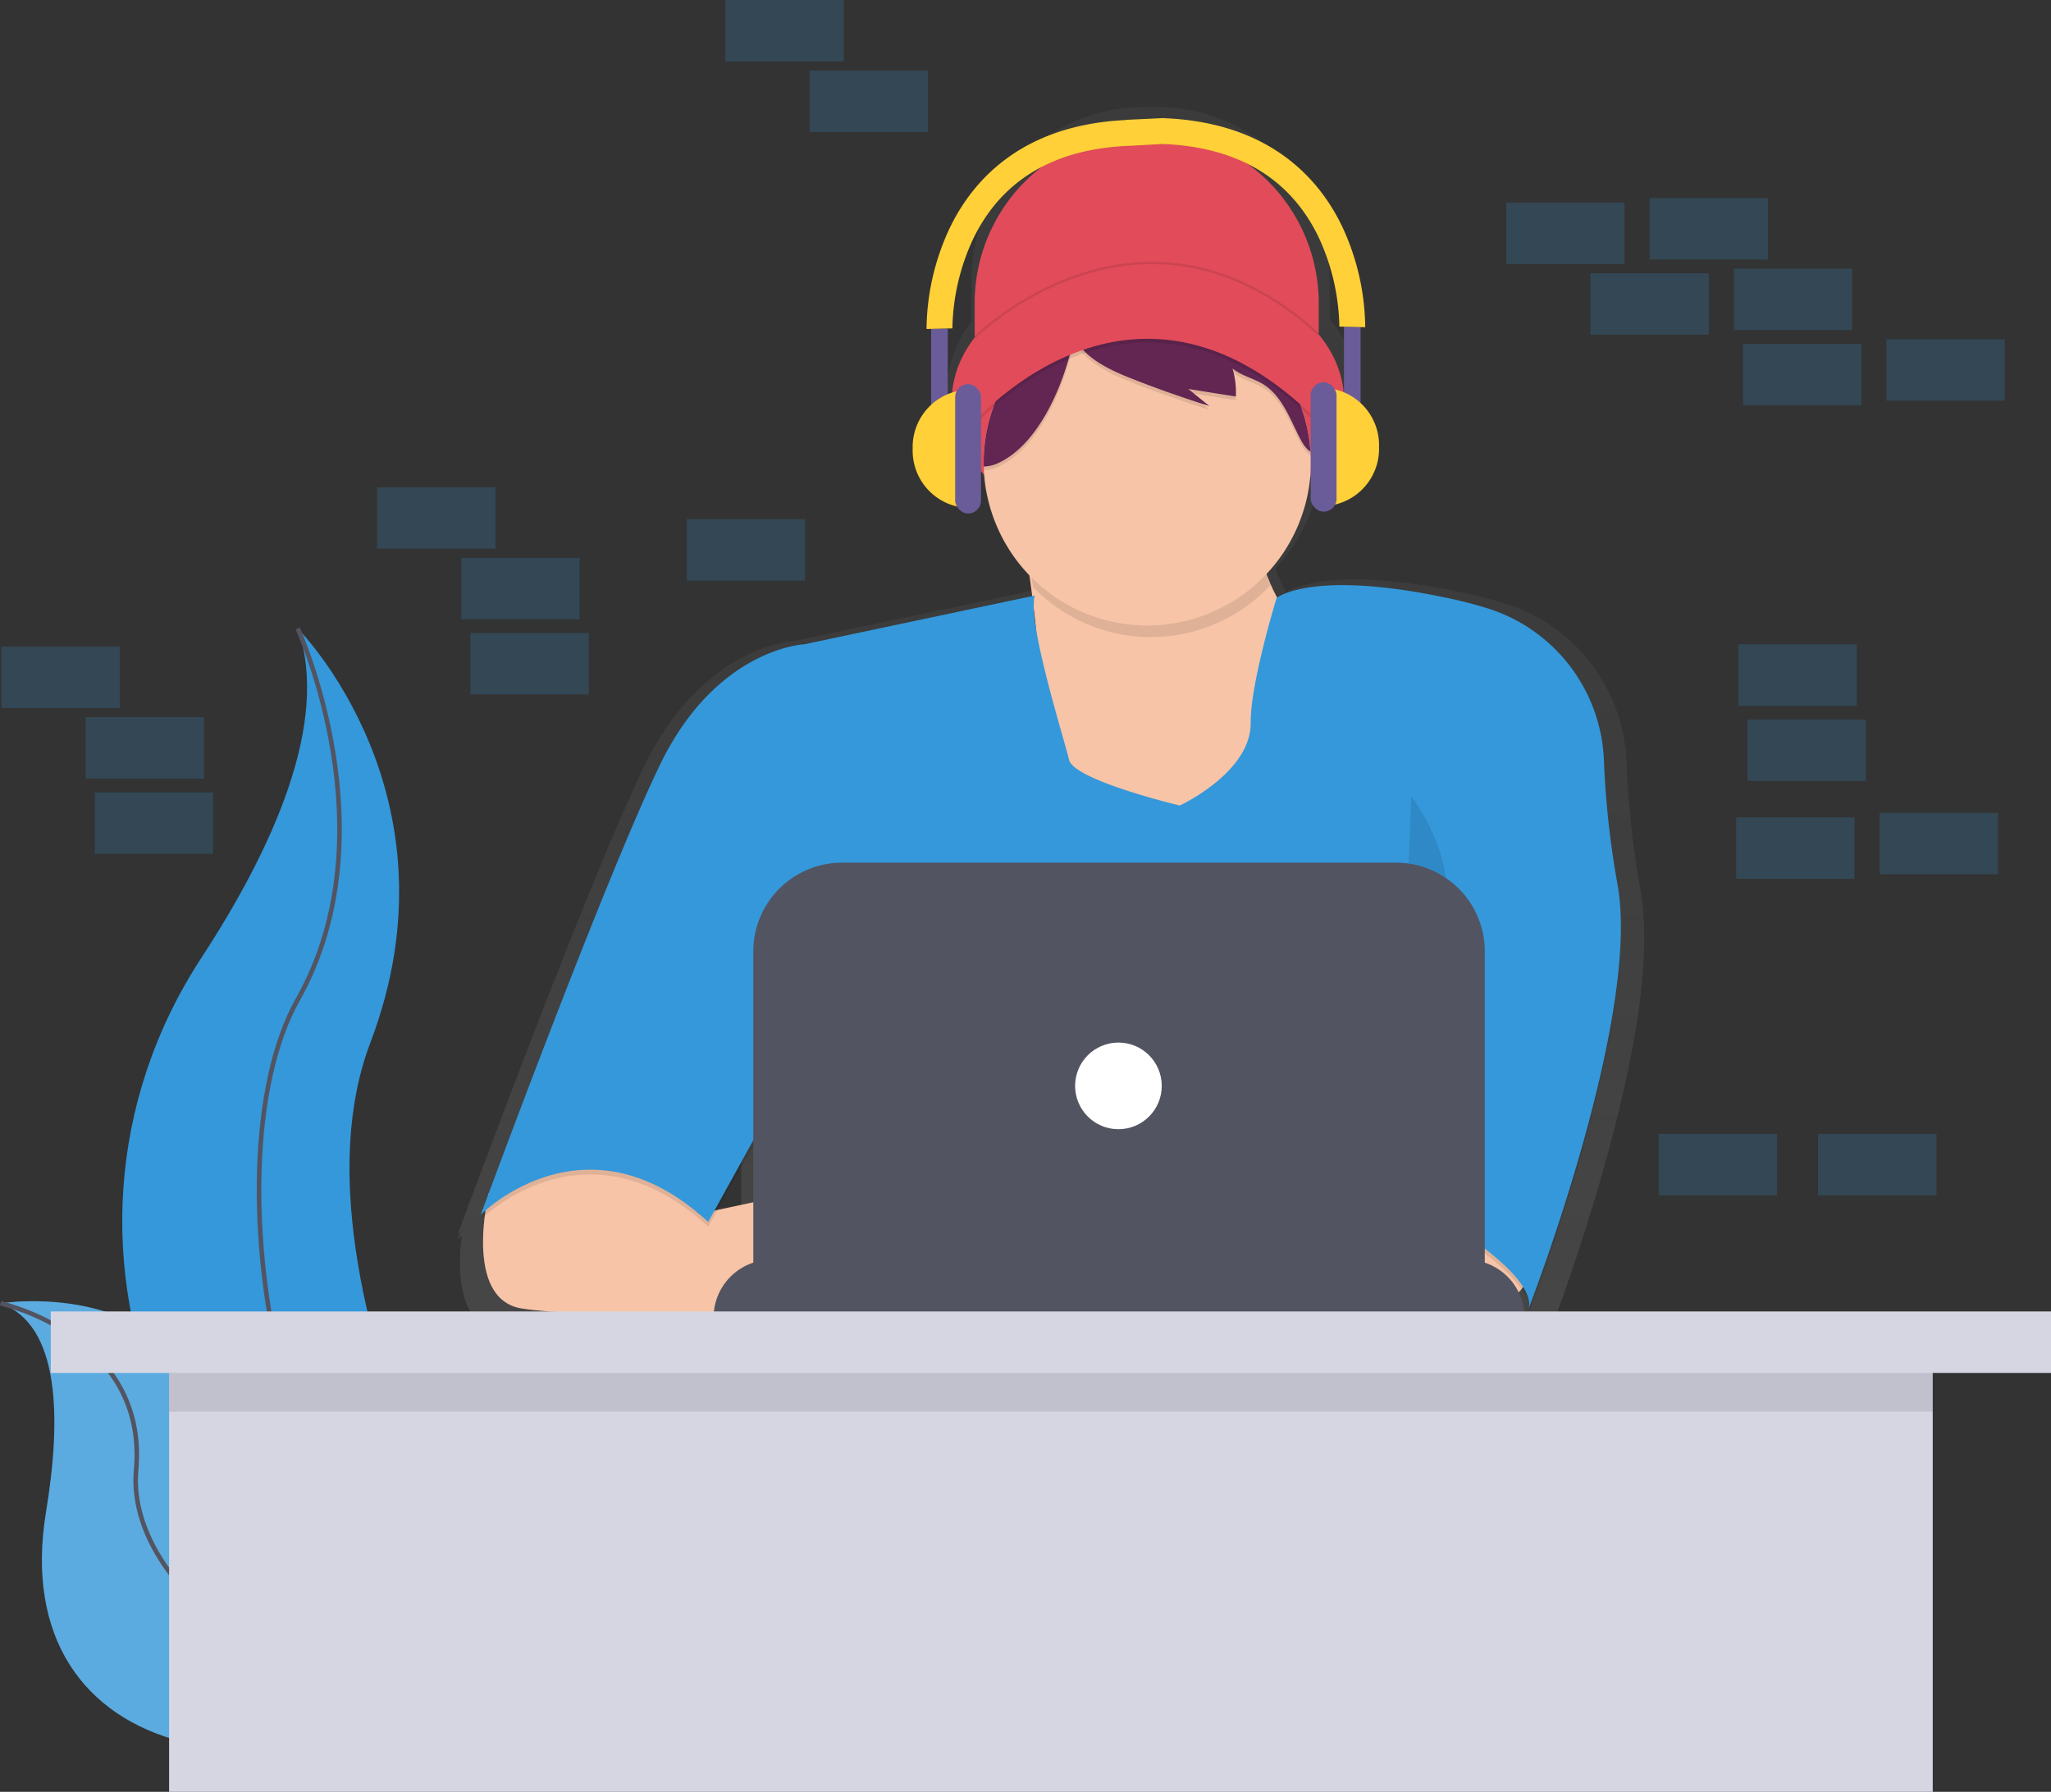 <?xml version="1.0" encoding="UTF-8" standalone="no"?>
<svg
   xmlns:dc="http://purl.org/dc/elements/1.1/"
   xmlns:cc="http://creativecommons.org/ns#"
   xmlns:rdf="http://www.w3.org/1999/02/22-rdf-syntax-ns#"
   xmlns:svg="http://www.w3.org/2000/svg"
   xmlns="http://www.w3.org/2000/svg"
   xmlns:sodipodi="http://sodipodi.sourceforge.net/DTD/sodipodi-0.dtd"
   xmlns:inkscape="http://www.inkscape.org/namespaces/inkscape"
   inkscape:version="1.0 (4035a4fb49, 2020-05-01)"
   sodipodi:docname="coder.svg"
   version="1.1"
   viewBox="0 0 900.94 787"
   height="787"
   width="900.94"
   data-name="Layer 1"
   id="6088ba52-b752-42bb-ac91-0a74df332082">
  <rect x="0" y="0" width="900.94" height="787" fill="#333333" stroke="none"/>
  <sodipodi:namedview
     inkscape:current-layer="6088ba52-b752-42bb-ac91-0a74df332082"
     inkscape:window-maximized="1"
     inkscape:window-y="-8"
     inkscape:window-x="-8"
     inkscape:cy="498.41982"
     inkscape:cx="711.9485"
     inkscape:zoom="0.2884371"
     showgrid="false"
     id="namedview132"
     inkscape:window-height="705"
     inkscape:window-width="1366"
     inkscape:pageshadow="2"
     inkscape:pageopacity="0"
     guidetolerance="10"
     gridtolerance="10"
     objecttolerance="10"
     borderopacity="1"
     bordercolor="#666666"
     pagecolor="#ffffff" />
  <defs
     id="defs9">
    <linearGradient
       gradientUnits="userSpaceOnUse"
       y2="103.5"
       x2="611.05"
       y1="646"
       x1="611.05"
       id="33dd52eb-d837-4874-aadb-63a17bd6edfc">
      <stop
         id="stop2"
         stop-opacity="0.25"
         stop-color="gray"
         offset="0" />
      <stop
         id="stop4"
         stop-opacity="0.12"
         stop-color="gray"
         offset="0.54" />
      <stop
         id="stop6"
         stop-opacity="0.1"
         stop-color="gray"
         offset="1" />
    </linearGradient>
  </defs>
  <title
     id="title11">coding</title>
  <rect
     id="rect13"
     opacity="0.2"
     fill="#3498db"
     height="27"
     width="52"
     y="283"
     x="763.63" />
  <rect
     id="rect15"
     opacity="0.2"
     fill="#3498db"
     height="27"
     width="52"
     y="316"
     x="767.63" />
  <rect
     id="rect17"
     opacity="0.2"
     fill="#3498db"
     height="27"
     width="52"
     y="87"
     x="724.63" />
  <rect
     id="rect19"
     opacity="0.2"
     fill="#3498db"
     height="27"
     width="52"
     y="118"
     x="761.63" />
  <rect
     id="rect21"
     opacity="0.2"
     fill="#3498db"
     height="27"
     width="52"
     y="89"
     x="661.63" />
  <rect
     id="rect23"
     opacity="0.2"
     fill="#3498db"
     height="27"
     width="52"
     y="149"
     x="828.63" />
  <rect
     id="rect25"
     opacity="0.2"
     fill="#3498db"
     height="27"
     width="52"
     y="151"
     x="765.63" />
  <rect
     id="rect27"
     opacity="0.2"
     fill="#3498db"
     height="27"
     width="52"
     y="120"
     x="698.63" />
  <rect
     id="rect29"
     opacity="0.2"
     fill="#3498db"
     height="27"
     width="52"
     y="357"
     x="825.63" />
  <rect
     id="rect31"
     opacity="0.2"
     fill="#3498db"
     height="27"
     width="52"
     y="359"
     x="762.63" />
  <path
     id="path33"
     fill="#3498db"
     transform="translate(-149.42 -56.5)"
     d="M280.17,332.5s73.29,73.29,31.92,182S383,804.14,383,804.14s-1.2-.18-3.43-.57C229.05,777,154.26,604.85,238,477,269.08,429.41,294.62,373.64,280.17,332.5Z" />
  <path
     id="path35"
     stroke-width="2"
     stroke-miterlimit="10"
     stroke="#535461"
     fill="none"
     transform="translate(-149.42 -56.5)"
     d="M280.17,332.5s41.37,89.84,0,163.12-7.09,279,102.84,308.52" />
  <path
     id="path37"
     fill="#3498db"
     transform="translate(-149.42 -56.5)"
     d="M149.63,628.92s83.63-13.32,91.25,61.63S401.7,775.89,401.7,775.89s-1,.68-2.87,1.91c-126.49,83-247.4,52.89-229.17-57.36C176.43,679.45,175.87,638.28,149.63,628.92Z" />
  <path
     id="path39"
     opacity="0.2"
     fill="#f5f5f5"
     transform="translate(-149.42 -56.5)"
     d="M149.63,628.92s83.63-13.32,91.25,61.63S401.7,775.89,401.7,775.89s-1,.68-2.87,1.91c-126.49,83-247.4,52.89-229.17-57.36C176.43,679.45,175.87,638.28,149.63,628.92Z" />
  <path
     id="path41"
     stroke-width="2"
     stroke-miterlimit="10"
     stroke="#535461"
     fill="none"
     transform="translate(-149.42 -56.5)"
     d="M149.63,628.92s64.91,14.25,59.58,73.27S305.61,832,401.7,775.89" />
  <rect
     id="rect43"
     opacity="0.2"
     fill="#3498db"
     height="27"
     width="52"
     y="284"
     x="0.63" />
  <rect
     id="rect45"
     opacity="0.2"
     fill="#3498db"
     height="27"
     width="52"
     y="315"
     x="37.63" />
  <rect
     id="rect47"
     opacity="0.2"
     fill="#3498db"
     height="27"
     width="52"
     x="318.63" />
  <rect
     id="rect49"
     opacity="0.2"
     fill="#3498db"
     height="27"
     width="52"
     y="498"
     x="728.63" />
  <rect
     id="rect51"
     opacity="0.2"
     fill="#3498db"
     height="27"
     width="52"
     y="348"
     x="41.63" />
  <rect
     id="rect53"
     opacity="0.2"
     fill="#3498db"
     height="27"
     width="52"
     y="31"
     x="355.63" />
  <rect
     id="rect55"
     opacity="0.2"
     fill="#3498db"
     height="27"
     width="52"
     y="214"
     x="165.63" />
  <rect
     id="rect57"
     opacity="0.2"
     fill="#3498db"
     height="27"
     width="52"
     y="245"
     x="202.63" />
  <rect
     id="rect59"
     opacity="0.2"
     fill="#3498db"
     height="27"
     width="52"
     y="228"
     x="301.63" />
  <rect
     id="rect61"
     opacity="0.2"
     fill="#3498db"
     height="27"
     width="52"
     y="278"
     x="206.63" />
  <rect
     id="rect63"
     opacity="0.2"
     fill="#3498db"
     height="27"
     width="52"
     y="498"
     x="798.63" />
  <path
     id="path65"
     fill="url(#33dd52eb-d837-4874-aadb-63a17bd6edfc)"
     transform="translate(-149.42 -56.5)"
     d="M870.07,447.61a412.25,412.25,0,0,1-6.18-56.71h0a76,76,0,0,0-53.46-69.38c-5.46-1.68-11.47-3.25-18.11-4.66-58.2-12.36-75.88-1.57-77.89-.15A74.63,74.63,0,0,1,710,307.1c-.1-.34-.19-.68-.29-1a74.51,74.51,0,0,0,19.91-44.89c9.71-9.84,15.38-21.72,15.38-34.51,0-11-4.2-21.32-11.55-30.25V179.07a75.57,75.57,0,0,0-75.57-75.57h-6.13a75.57,75.57,0,0,0-75.57,75.57v18.73c-6.67,8.61-10.45,18.44-10.45,28.88,0,12.52,5.44,24.16,14.78,33.88a74.52,74.52,0,0,0,20.74,46.34c.41,2.84.83,5.89,1.24,9.11L498.39,338s-40.14,1.65-66,55C410.52,438.19,367,554.29,354.11,588.85h0c-2.33,6.26-3.65,9.85-3.65,9.85s.43-.43,1.24-1.17l-1.24,3.37s.63-.64,1.83-1.69c-1.82,14.46-2.08,39.29,16.86,42.38,15.88,2.59,56.8,3.66,87.71,4.09v0H459c20.49.27,36.08.27,36.08.27v-.27H827.52v-3.41a22.91,22.91,0,0,0-1.83-9l.46-.56a18.25,18.25,0,0,1,3.45,8,8,8,0,0,1-.16.84l.2-.51a8.56,8.56,0,0,1-.2,2.71s42.65-109.89,42.19-175.51A111.17,111.17,0,0,0,870.07,447.61ZM604.22,330.86a76.25,76.25,0,0,1-1.06-9.48s0-.06,0-.09C603.53,324.38,603.89,327.58,604.22,330.86ZM475,566.9v26.19L458.6,596.6Z" />
  <path
     id="path67"
     fill="#e14b5a"
     d="M503.71,57.57h0a75.57,75.57,0,0,1,75.57,75.57v32.24a0,0,0,0,1,0,0H428.14a0,0,0,0,1,0,0V133.14A75.57,75.57,0,0,1,503.71,57.57Z" />
  <ellipse
     id="ellipse69"
     fill="#e14b5a"
     ry="59.19"
     rx="86.14"
     cy="175.95"
     cx="504.24" />
  <path
     id="path71"
     fill="#f7c4a7"
     transform="translate(-149.42 -56.5)"
     d="M598.44,289.79s18,94.07,0,119.44,55,35.41,55,35.41L729,417.16l10.57-67.65s-46-25.9-36.47-78.22Z" />
  <path
     id="path73"
     fill="#f7c4a7"
     transform="translate(-149.42 -56.5)"
     d="M821.46,606.89s4.76,20.61-21.14,24.31a146.45,146.45,0,0,1-46.08-.55l-5.71-51.77h60.25Z" />
  <path
     id="path75"
     fill="#f7c4a7"
     transform="translate(-149.42 -56.5)"
     d="M364.12,580.51S352.68,627,378.58,631.2s121,4.23,121,4.23v-55l-43.06,9.2L416.1,550.87Z" />
  <path
     id="path77"
     opacity="0.1"
     transform="translate(-149.42 -56.5)"
     d="M604,320.18l-101.21,21.4s-38.58,1.59-63.42,52.85-78.75,197.66-78.75,197.66,46-46.51,99.89,3.17l35.94-65-7.93,103.06H767V584.69s58.13,31.18,53.91,48.62c0,0,49.75-128.18,39-186.43a396.18,396.18,0,0,1-5.94-54.5h0a73,73,0,0,0-51.38-66.67c-5.24-1.61-11-3.12-17.4-4.47-59.72-12.68-75,0-75,0s-11.57,37.64-11.36,54.7c.26,21.93-31.18,36.47-31.18,36.47s-46.51-11.1-48.62-20.08S600.28,330.75,604,320.18Z" />
  <path
     style="fill:#3498db;fill-opacity:1"
     id="path79"
     fill="#575988"
     transform="translate(-149.42 -56.5)"
     d="M604,318.07l-101.21,21.4s-38.58,1.59-63.42,52.85S360.61,590,360.61,590s46-46.51,99.89,3.17l35.94-65L488.51,631.2H767V582.58s58.13,31.18,53.91,48.62c0,0,49.75-128.18,39-186.43a396.18,396.18,0,0,1-5.94-54.5h0a73,73,0,0,0-51.38-66.67c-5.24-1.61-11-3.12-17.4-4.47-59.72-12.68-75,0-75,0s-11.57,37.64-11.36,54.7c.26,21.93-31.18,36.47-31.18,36.47s-46.51-11.1-48.62-20.08S600.28,328.64,604,318.07Z" />
  <path
     id="path81"
     opacity="0.1"
     transform="translate(-149.42 -56.5)"
     d="M707.42,313.58a71.53,71.53,0,0,1-2.76-37.52L600,294.55s1.51,7.91,3.22,19.76a71.86,71.86,0,0,0,104.18-.73Z" />
  <path
     id="path83"
     fill="#f7c4a7"
     transform="translate(-149.42 -56.5)"
     d="M725.27,259.67a71.88,71.88,0,0,1-143.73,1.74c0-.58,0-1.16,0-1.74a71.89,71.89,0,0,1,40.29-64.59q3.23-1.58,6.64-2.84a72.39,72.39,0,0,1,37-3.44h0a71.82,71.82,0,0,1,59.61,66.1Q725.27,257.27,725.27,259.67Z" />
  <g
     id="g89"
     opacity="0.1">
    <path
       id="path85"
       transform="translate(-149.42 -56.5)"
       d="M628.36,193.93l.1-.06q-3.41,1.26-6.64,2.84a71.89,71.89,0,0,0-40.29,64.59c0,.58,0,1.16,0,1.74a16,16,0,0,0,6.45-1.55c17.52-8.18,28-33.2,32.16-50.65C621.64,204.59,623.05,197.55,628.36,193.93Z" />
    <path
       id="path87"
       transform="translate(-149.42 -56.5)"
       d="M683.37,195.94a71.28,71.28,0,0,0-17.87-5.51,23.06,23.06,0,0,1,12.83,8.06,32.86,32.86,0,0,1,3.93,7,72.07,72.07,0,0,0-60.45,1.25c4.51,9.89,18.5,15.28,27.84,18.89q15.34,5.92,31,10.83l-9.24-7.5,20.87,3.32a36.15,36.15,0,0,0-1.46-12.3c4,3.22,9.3,4.3,13.64,7,8.13,5.13,11.52,15,15.95,23.55,1.17,2.26,2.55,4.57,4.66,6A71.91,71.91,0,0,0,683.37,195.94Z" />
  </g>
  <path
     id="path91"
     fill="#632652"
     transform="translate(-149.42 -56.5)"
     d="M628.36,192.3l.1-.06q-3.41,1.26-6.64,2.84a71.89,71.89,0,0,0-40.29,64.59c0,.58,0,1.16,0,1.74a16,16,0,0,0,6.45-1.55c17.52-8.18,28-33.2,32.16-50.65C621.64,203,623.05,195.93,628.36,192.3Z" />
  <path
     id="path93"
     fill="#632652"
     transform="translate(-149.42 -56.5)"
     d="M683.37,194.32a71.28,71.28,0,0,0-17.87-5.51,23.06,23.06,0,0,1,12.83,8.06,32.86,32.86,0,0,1,3.93,7,72.07,72.07,0,0,0-60.45,1.25c4.51,9.89,18.5,15.28,27.84,18.89q15.34,5.92,31,10.83l-9.24-7.5,20.87,3.32a36.15,36.15,0,0,0-1.46-12.3c4,3.22,9.3,4.3,13.64,7,8.13,5.13,11.52,15,15.95,23.55,1.17,2.26,2.55,4.57,4.66,6A71.91,71.91,0,0,0,683.37,194.32Z" />
  <path
     id="path95"
     opacity="0.1"
     transform="translate(-149.42 -56.5)"
     d="M573.33,247.82s74-92,159.61,0l-7.4-20.61s-40.17-58.66-68.7-46-56.55,21.67-56.55,21.67Z" />
  <path
     id="path97"
     fill="#e14b5a"
     transform="translate(-149.42 -56.5)"
     d="M573.33,246.19s74-92,159.61,0l-7.4-20.61s-40.17-58.66-68.7-46-56.55,21.67-56.55,21.67Z" />
  <path
     id="path99"
     opacity="0.1"
     transform="translate(-149.42 -56.5)"
     d="M512.55,444.38s-15.85,42.28,6.34,80.33-19.55,53.91-19.55,53.91" />
  <path
     id="path101"
     opacity="0.1"
     transform="translate(-149.42 -56.5)"
     d="M769.4,406.33s27.48,34.88,9.51,66.06S762,578.62,762,578.62" />
  <path
     id="path103"
     fill="#535461"
     d="M338.82,553.3H644.29a25.37,25.37,0,0,1,25.37,25.37v0a0,0,0,0,1,0,0H313.46a0,0,0,0,1,0,0v0A25.37,25.37,0,0,1,338.82,553.3Z" />
  <path
     id="path105"
     fill="#535461"
     d="M369.9,378.89H613.22a39,39,0,0,1,39,39V559.11a0,0,0,0,1,0,0H330.9a0,0,0,0,1,0,0V417.89A39,39,0,0,1,369.9,378.89Z" />
  <circle
     id="circle107"
     fill="#fff"
     r="19.03"
     cy="476.93"
     cx="491.29" />
  <path
     id="path109"
     opacity="0.1"
     stroke-miterlimit="10"
     stroke="#000"
     fill="none"
     transform="translate(-149.42 -56.5)"
     d="M577.56,204.7s72.72-72.68,151.15-1.33" />
  <rect
     id="rect111"
     fill="#6a5c99"
     height="41.39"
     width="7.3"
     y="143.57"
     x="590.36" />
  <path
     id="path113"
     fill="#ffd037"
     d="M580.62,170.35h0a25.16,25.16,0,0,1,25.16,25.16v1.62a25.16,25.16,0,0,1-25.16,25.16h0a0,0,0,0,1,0,0V170.35a0,0,0,0,1,0,0Z" />
  <rect
     id="rect115"
     fill="#6a5c99"
     ry="5.68"
     rx="5.68"
     height="56.81"
     width="11.36"
     y="167.92"
     x="575.75" />
  <rect
     id="rect117"
     fill="#6a5c99"
     transform="translate(974.76 386.65) rotate(-180)"
     height="41.39"
     width="7.3"
     y="200.88"
     x="558.44" />
  <path
     id="path119"
     fill="#ffd037"
     transform="translate(976.38 450.76) rotate(180)"
     d="M550.32,227.66h0a25.16,25.16,0,0,1,25.16,25.16v1.62a25.16,25.16,0,0,1-25.16,25.16h0a0,0,0,0,1,0,0V227.66A0,0,0,0,1,550.32,227.66Z" />
  <rect
     id="rect121"
     fill="#6a5c99"
     transform="translate(999.92 450.76) rotate(-180)"
     ry="5.68"
     rx="5.68"
     height="56.81"
     width="11.36"
     y="225.23"
     x="568.99" />
  <path
     id="path123"
     fill="#ffd037"
     transform="translate(-149.42 -56.5)"
     d="M738.92,155.83c-9.89-20.56-31.43-45.42-77.86-47.41v-.06l-.56,0h0l-16.45.78v.08c-46.12,2.12-67.56,26.89-77.42,47.38A106.59,106.59,0,0,0,556.41,201l5.68-.14,5.68-.13A96.65,96.65,0,0,1,577,161.21c12.52-25.72,35.56-39.39,68.47-40.66h0l14.55-.81h0C692.95,121,716,134.69,728.51,160.4a96.65,96.65,0,0,1,9.25,39.54l5.68.13,5.68.14A106.59,106.59,0,0,0,738.92,155.83Z" />
  <rect
     id="rect125"
     fill="#d6d6e3"
     height="208"
     width="774.71"
     y="579"
     x="74.28" />
  <rect
     id="rect127"
     opacity="0.1"
     height="27"
     width="774.71"
     y="593"
     x="74.28" />
  <rect
     id="rect129"
     fill="#d6d6e3"
     height="27"
     width="878.63"
     y="576"
     x="22.31" />
</svg>
